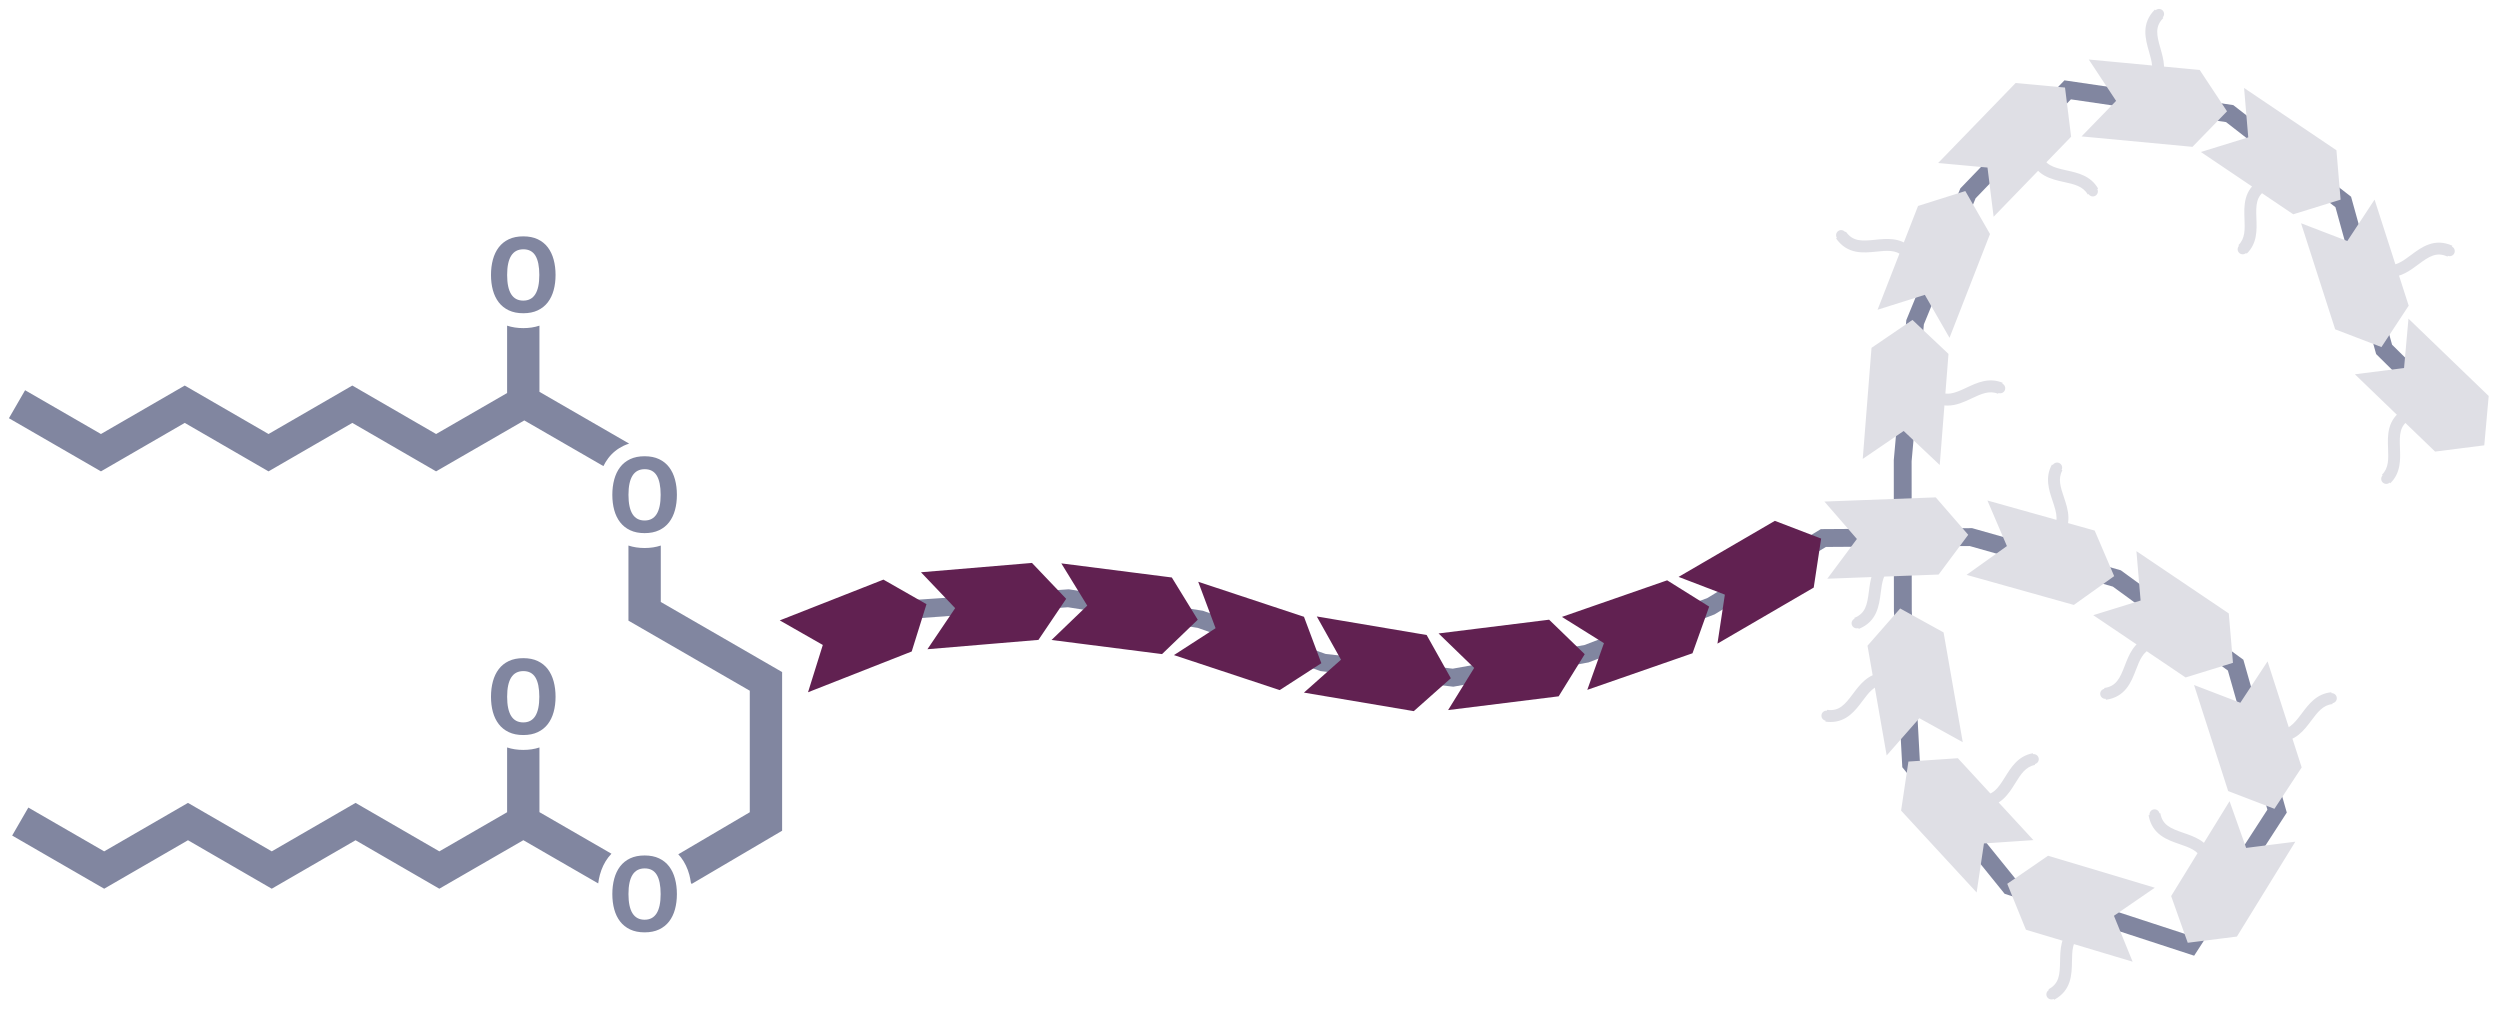 <svg width="840" height="340" viewBox="0 0 840 340" xmlns="http://www.w3.org/2000/svg"><title>amphiphile_illustration</title><desc>Created with Sketch.</desc><g fill="none"><path d="M693.646 27l-34.966 36.298-18.154 44.25-4.212 47.026.012 23.054-24.53.156-38.102 23.144-41.294 15.792-44.268 7.952-42.742-4.956-41.21-14.5-45.062-7.212-54.014 3.713 3.123 6.032 50.603-3.717 43.616 6.934 41.268 14.52 44.606 5.248 45.42-8.156 42.354-16.142 37.398-22.662 22.842-.146.024 21.754 2.816 52.408 34.374 42.52 63.684 20.806 31.128-48.092-14.588-51.354-41.182-30.052-49.966-14.158-20.298.13-.024-22.618 4.12-45.986 17.376-42.35 32.028-33.252 52.126 7.642 36.758 28.588 13.67 49.352 25.586 25.298 4.22-4.266-24.45-24.176-13.776-49.724-39.574-30.78-56.74-8.318zm-16.548 268.156l-32.036-39.626-2.708-50.312-.022-21.628 19.476-.124 48.114 13.632 38.642 28.2 13.28 46.748-27.138 41.932-57.608-18.822z" fill="#8186A0"/><path d="M216.624 157.646c1.83 0 3.18.718 4.05 2.154.868 1.438 1.304 3.594 1.304 6.468 0 5.75-1.796 8.622-5.39 8.622-3.614 0-5.422-2.872-5.422-8.622 0-5.748 1.818-8.622 5.458-8.622m-8.274-.66c-.882 1.158-1.536 2.532-1.966 4.118-.428 1.588-.642 3.31-.642 5.164 0 1.854.214 3.564.642 5.128.43 1.564 1.084 2.92 1.966 4.068.88 1.146 2.004 2.046 3.372 2.694 1.366.648 2.99.974 4.866.974 1.878 0 3.5-.326 4.868-.974 1.368-.648 2.492-1.548 3.374-2.694.878-1.148 1.534-2.504 1.962-4.068.43-1.564.644-3.274.644-5.128s-.214-3.576-.644-5.164c-.428-1.586-1.084-2.96-1.962-4.118-.882-1.16-2.006-2.062-3.374-2.714-1.368-.648-2.99-.972-4.868-.972-1.876 0-3.5.324-4.866.972-1.368.652-2.492 1.554-3.372 2.714zm16.479 134.139c-.882-1.16-2.004-2.062-3.372-2.714-1.368-.648-2.99-.972-4.868-.972-1.876 0-3.5.324-4.868.972-1.368.652-2.492 1.554-3.372 2.714-.882 1.158-1.536 2.53-1.964 4.118-.428 1.588-.642 3.31-.642 5.162 0 1.856.214 3.566.642 5.13.428 1.564 1.082 2.92 1.964 4.068.88 1.146 2.004 2.046 3.372 2.694 1.368.648 2.992.974 4.868.974 1.878 0 3.5-.326 4.868-.974 1.368-.648 2.49-1.548 3.372-2.694.88-1.148 1.536-2.504 1.964-4.068.428-1.564.644-3.274.644-5.13 0-1.852-.216-3.574-.644-5.162-.428-1.588-1.084-2.96-1.964-4.118zm-8.24 17.904c-3.616 0-5.424-2.874-5.424-8.624 0-5.748 1.82-8.62 5.46-8.62 1.83 0 3.18.718 4.048 2.154.87 1.438 1.304 3.594 1.304 6.466 0 5.75-1.796 8.624-5.388 8.624zm-45.635-63.029c1.366.648 2.99.974 4.866.974 1.878 0 3.5-.326 4.868-.974 1.368-.648 2.492-1.548 3.374-2.694.878-1.148 1.534-2.504 1.962-4.068.43-1.564.644-3.274.644-5.128s-.214-3.576-.644-5.164c-.428-1.586-1.084-2.96-1.962-4.118-.882-1.16-2.006-2.062-3.374-2.714-1.368-.648-2.99-.972-4.868-.972-1.876 0-3.5.324-4.866.972-1.368.652-2.492 1.554-3.372 2.714-.882 1.158-1.536 2.532-1.966 4.118-.428 1.588-.642 3.31-.642 5.164 0 1.854.214 3.564.642 5.128.43 1.564 1.084 2.92 1.966 4.068.88 1.146 2.004 2.046 3.372 2.694zm4.902-20.512c1.83 0 3.18.718 4.05 2.154.868 1.438 1.304 3.594 1.304 6.468 0 5.75-1.796 8.622-5.39 8.622-3.614 0-5.422-2.872-5.422-8.622 0-5.748 1.818-8.622 5.458-8.622zm-8.274-123.907c.88 1.146 2.004 2.046 3.372 2.694 1.366.648 2.99.974 4.866.974 1.878 0 3.5-.326 4.868-.974 1.368-.648 2.492-1.548 3.374-2.694.878-1.148 1.534-2.504 1.962-4.068.43-1.564.644-3.274.644-5.128s-.214-3.576-.644-5.164c-.428-1.586-1.084-2.96-1.962-4.118-.882-1.16-2.006-2.062-3.374-2.714-1.368-.648-2.99-.972-4.868-.972-1.876 0-3.5.324-4.866.972-1.368.652-2.492 1.554-3.372 2.714-.882 1.158-1.536 2.532-1.966 4.118-.428 1.588-.642 3.31-.642 5.164 0 1.854.214 3.564.642 5.128.43 1.564 1.084 2.92 1.966 4.068zm8.274-17.818c1.83 0 3.18.718 4.05 2.154.868 1.438 1.304 3.594 1.304 6.468 0 5.75-1.796 8.622-5.39 8.622-3.614 0-5.422-2.872-5.422-8.622 0-5.748 1.818-8.622 5.458-8.622zm5.398 167.385c-1.648.548-3.468.826-5.432.826-1.964 0-3.784-.278-5.434-.826v21.762l-22.768 13.146-28.156-16.284-28.152 16.284-28.152-16.284-28.154 16.284-25.486-14.714-5.432 9.408 30.924 17.856 28.148-16.284 28.152 16.284 28.152-16.284 28.15 16.284 28.232-16.3 25.15 14.52c.134-.992.314-1.962.562-2.886.598-2.21 1.544-4.176 2.814-5.846.334-.438.692-.854 1.072-1.246l-24.19-13.966v-21.734zm40.769-67.842c-1.648.548-3.468.826-5.434.826-1.964 0-3.784-.278-5.432-.826v25.234l40.77 23.54v40.832l-24.024 14.132c.316.338.626.684.908 1.054 1.268 1.672 2.214 3.636 2.81 5.842.23.85.384 1.746.518 2.652l.248.422 30.404-17.89v-53.318l-40.768-23.54v-18.96zm-10.627-34.247l-30.142-17.402v-22.234c-1.648.548-3.468.826-5.432.826-1.966 0-3.786-.278-5.434-.826v22.634l-23.856 13.774-28.156-16.286-28.15 16.284-28.152-16.284-28.156 16.286-25.486-14.714-5.432 9.408 30.924 17.854 28.15-16.284 28.152 16.286 28.15-16.286 28.15 16.284 29.64-17.114 26.582 15.346c.462-.95 1.002-1.84 1.624-2.654 1.356-1.788 3.11-3.204 5.204-4.2.58-.274 1.19-.5 1.82-.698z" id="Combined-Shape" fill="#8186A0"/><path d="M262 208.452l14.464 8.252-4.968 15.896 34.836-13.698 4.966-15.896-14.462-8.254-34.836 13.7zm84.745-19.308l-37.3 3.134 11.488 12.056-9.316 13.802 37.3-3.134 9.318-13.804-11.49-12.054zm46.988 4.891l-37.13-4.742 8.712 14.192-12 11.548 37.13 4.742 12-11.548-8.712-14.192zm44.402 13.205l-35.536-11.762 5.834 15.598-13.988 9.036 35.536 11.762 13.988-9.036-5.834-15.598zm12.439 14.419l-12.45 11.058 36.91 6.226 12.45-11.058-8.136-14.53-36.908-6.226 8.134 14.53zm32.787-8.822l11.96 11.586-8.756 14.164 37.144-4.62 8.76-14.162-11.962-11.586-37.146 4.618zm41.443-5.556l14.122 8.826-5.6 15.684 35.356-12.294 5.598-15.682-14.12-8.826-35.356 12.292zm71.549-32.28l-32.348 18.834 15.548 5.96-2.492 16.464 32.348-18.834 2.494-16.464-15.55-5.96z" id="Combined-Shape" fill="#612151"/><path d="M613 168.521l10.918 12.572-9.944 13.358 37.406-1.406 9.944-13.356-10.918-12.574-37.406 1.406zm83.809 34.737l13.554-9.674-6.55-15.312-36.042-10.104 6.55 15.312-13.554 9.674 36.042 10.104zm53.466 19.451l-1.4-16.594-31.034-20.93 1.4 16.594-15.908 4.92 31.032 20.93 15.91-4.92zm2.474 13.418l-15.548-5.964 11.462 35.632 15.548 5.966 9.154-13.91-11.462-35.634-9.154 13.91zm-78.316 60.832l6.274 15.424 35.854 10.748-6.272-15.426 13.724-9.43-35.856-10.748-13.724 9.432zm-16.591-42.197l-16.614 1.124-2.46 16.47 25.38 27.514 2.458-16.47 16.614-1.124-25.378-27.514zm1.642-5.394l-6.444-36.874-14.578-8.048-10.982 12.516 6.442 36.872 10.984-12.516 14.578 8.05zm-7.736-93.131l2.948-37.316-12.112-11.428-13.756 9.384-2.948 37.316 13.756-9.384 12.112 11.428zm3.287-42.732l13.606-34.872-8.292-14.44-15.882 5.008-13.606 34.872 15.882-5.01 8.292 14.442zm14.82-40.677l26.044-26.886-2.054-16.524-16.584-1.53-26.044 26.886 16.582 1.528 2.056 16.526zm79.272 196.377l-19.622 31.876 5.576 15.692 16.52-2.088 19.624-31.876-16.522 2.088-5.576-15.692zm-47.294-249.204l9.178 13.894-11.608 11.94 37.268 3.504 11.608-11.94-9.178-13.896-37.268-3.502zm37.669 31.07l31.034 20.93 15.908-4.92-1.4-16.594-31.032-20.93 1.4 16.594-15.91 4.92zm69.819 51.637l-11.462-35.634-9.154 13.91-15.548-5.964 11.462 35.634 15.548 5.964 9.154-13.91zm-1.557 20.954l-16.52 2.098 26.952 25.974 16.522-2.096 1.486-16.588-26.954-25.976-1.486 16.588zM692.126 155.7c-.794-.518-1.856-.294-2.374.5l-.012.028-.272-.154c-2.442 4.366-1.028 8.566.218 12.27 1.462 4.35 2.22 7.168-.524 10.178l.204.186c-.554.678-.534 1.668.102 2.296.668.662 1.744.656 2.412-.006l.238.218c4.468-4.9 2.744-10.028 1.36-14.146-1.124-3.34-2.094-6.226-.518-9.042l-.258-.144c.376-.768.158-1.706-.576-2.184zm91.283 77.193l-.028.006-.028-.31c-4.982.472-7.634 4.02-9.976 7.15-2.748 3.674-4.634 5.896-8.672 5.352l-.036.274c-.874-.072-1.678.508-1.832 1.388-.164.926.45 1.808 1.374 1.982l-.044.318c.594.082 1.158.12 1.698.12 5.452 0 8.348-3.872 10.716-7.038 2.112-2.822 3.934-5.26 7.148-5.564l-.028-.294c.844-.128 1.492-.838 1.468-1.714-.024-.946-.812-1.694-1.76-1.67zm-150.81-6.586l-.028.006-.03-.31c-4.98.472-7.632 4.02-9.974 7.15-2.748 3.674-4.628 5.896-8.672 5.352l-.036.274c-.874-.072-1.678.508-1.832 1.388-.166.926.45 1.808 1.372 1.98l-.042.32c.594.082 1.158.12 1.698.12 5.452 0 8.346-3.872 10.716-7.038 2.11-2.822 3.932-5.26 7.146-5.562l-.028-.296c.846-.126 1.494-.838 1.47-1.714-.024-.948-.812-1.694-1.76-1.67zm38.763-93.994l.114-.274c.806.284 1.712-.04 2.102-.824.422-.85.076-1.88-.772-2.302l-.028-.006.12-.29c-4.622-1.914-8.628-.024-12.162 1.642-4.146 1.958-6.856 3.042-10.168.662l-.162.226c-.738-.472-1.72-.338-2.27.366-.58.742-.45 1.812.286 2.396l-.186.262c2.144 1.542 4.212 2.102 6.17 2.102 2.96 0 5.672-1.28 8.036-2.396 3.188-1.504 5.942-2.802 8.92-1.564zm-29.536-49.03l.208-.232c-3.72-3.338-8.128-2.882-12.018-2.484-4.57.47-7.482.588-9.812-2.748l-.228.16c-.538-.69-1.51-.888-2.262-.406-.792.508-1.024 1.558-.524 2.354l-.264.184c3.8 5.436 9.18 4.878 13.5 4.436 3.502-.364 6.532-.678 8.936 1.48l.198-.22c.666.536 1.628.53 2.256-.082.68-.66.694-1.746.034-2.426l-.024-.016zm52.509-26.043c-4.48-.982-7.288-1.782-8.458-5.682l-.264.08c-.296-.826-1.156-1.318-2.022-1.096-.912.234-1.46 1.158-1.236 2.072l-.31.092c1.908 6.352 7.19 7.51 11.434 8.442 3.442.754 6.414 1.406 8.02 4.206l.256-.148c.466.718 1.382 1.014 2.17.63.852-.414 1.206-1.44.792-2.292l-.018-.026.268-.154c-2.486-4.338-6.814-5.286-10.632-6.124zm27.82-30.899l.25.156c-.41.75-.236 1.696.476 2.208.77.552 1.842.378 2.394-.392l.014-.028.264.166c2.636-4.25 1.416-8.508.34-12.266-1.264-4.412-1.892-7.262.984-10.144l-.196-.196c.586-.652.61-1.642.004-2.298-.64-.69-1.714-.734-2.41-.104l-.23-.228c-4.684 4.694-3.194 9.894-1.998 14.072.972 3.388 1.81 6.312.108 9.054zm37.449 34.296l-.168-.276c-5.668 3.444-5.456 8.85-5.286 13.192.136 3.522.256 6.562-2.05 8.822l.208.21c-.578.63-.632 1.592-.064 2.258.616.72 1.7.804 2.42.19l.018-.026.22.224c3.57-3.5 3.396-7.928 3.244-11.834-.178-4.584-.112-7.502 3.368-9.618l-.144-.238c.724-.492.982-1.448.55-2.23-.456-.822-1.49-1.12-2.316-.674zm48.24 77.145l-.168-.276c-5.668 3.444-5.456 8.85-5.286 13.192.136 3.522.256 6.562-2.05 8.822l.208.21c-.578.63-.632 1.592-.064 2.258.616.72 1.7.804 2.42.188l.02-.024.218.222c3.57-3.5 3.396-7.926 3.244-11.832-.178-4.584-.112-7.502 3.368-9.618l-.144-.238c.724-.492.984-1.448.55-2.23-.456-.824-1.49-1.122-2.316-.674zm16.026-54.93l.132-.294c-6.046-2.722-10.384.508-13.866 3.106-2.826 2.104-5.26 3.932-8.434 3.302l-.058.29c-.846-.12-1.67.38-1.896 1.226-.246.916.298 1.856 1.212 2.102l.032.002-.06.306c.712.138 1.39.202 2.048.202 3.878 0 6.864-2.226 9.544-4.224 3.68-2.742 6.122-4.338 9.834-2.666l.114-.252c.816.318 1.752-.01 2.152-.81.42-.842.082-1.862-.754-2.29zm-190.556 104.933l-.022.02-.178-.256c-4.102 2.862-4.664 7.256-5.16 11.134-.582 4.552-1.13 7.418-4.914 8.928l.104.258c-.796.368-1.21 1.268-.912 2.108.314.888 1.284 1.354 2.172 1.05l.12.298c6.16-2.458 6.846-7.824 7.398-12.134.448-3.496.834-6.514 3.482-8.36l-.17-.244c.672-.526.886-1.464.434-2.216-.488-.812-1.542-1.074-2.354-.586zm65.397 124.098c-.574-.754-1.652-.898-2.404-.322l-.02.022-.206-.234c-3.76 3.296-3.832 7.726-3.896 11.636-.076 4.588-.304 7.496-3.898 9.416l.13.244c-.748.454-1.06 1.392-.672 2.196.41.848 1.426 1.204 2.276.802l.152.284c5.85-3.124 5.938-8.532 6.01-12.878.058-3.522.11-6.564 2.534-8.692l-.194-.224c.612-.596.72-1.554.188-2.25zm24.215-94.348c.778-.35 1.21-1.212.95-2.048-.28-.904-1.242-1.412-2.146-1.13l-.026.014-.112-.292c-4.664 1.802-6.258 5.936-7.664 9.584-1.652 4.282-2.868 6.934-6.902 7.5l.04.274c-.86.166-1.478.942-1.388 1.83.092.938.924 1.62 1.858 1.536l.046.32c6.568-.92 8.514-5.966 10.078-10.022 1.268-3.288 2.362-6.128 5.372-7.29l-.106-.276zm10.685 62.295c-4.34-1.49-7.038-2.606-7.752-6.616l-.274.05c-.198-.852-.996-1.44-1.88-1.318-.934.128-1.584.984-1.466 1.916l-.318.056c1.164 6.53 6.28 8.284 10.392 9.696 3.332 1.142 6.21 2.132 7.484 5.096l.272-.116c.38.766 1.256 1.164 2.082.874.894-.314 1.364-1.294 1.05-2.188l-.014-.026.286-.124c-1.976-4.592-6.164-6.032-9.862-7.3zm-50.492-26.447l-.028.01-.056-.308c-4.918.898-7.258 4.662-9.322 7.982-2.422 3.896-4.092 6.29-8.18 6.076l-.014.278c-.874.004-1.626.65-1.704 1.54-.084.936.604 1.762 1.538 1.856l-.016.322c.224.012.44.016.656.016 6.16 0 8.902-4.41 11.118-7.976 1.86-2.994 3.466-5.578 6.642-6.158l-.052-.292c.83-.198 1.414-.964 1.316-1.834-.106-.94-.956-1.618-1.898-1.512z" fill="#DFDFE5"/></g></svg>